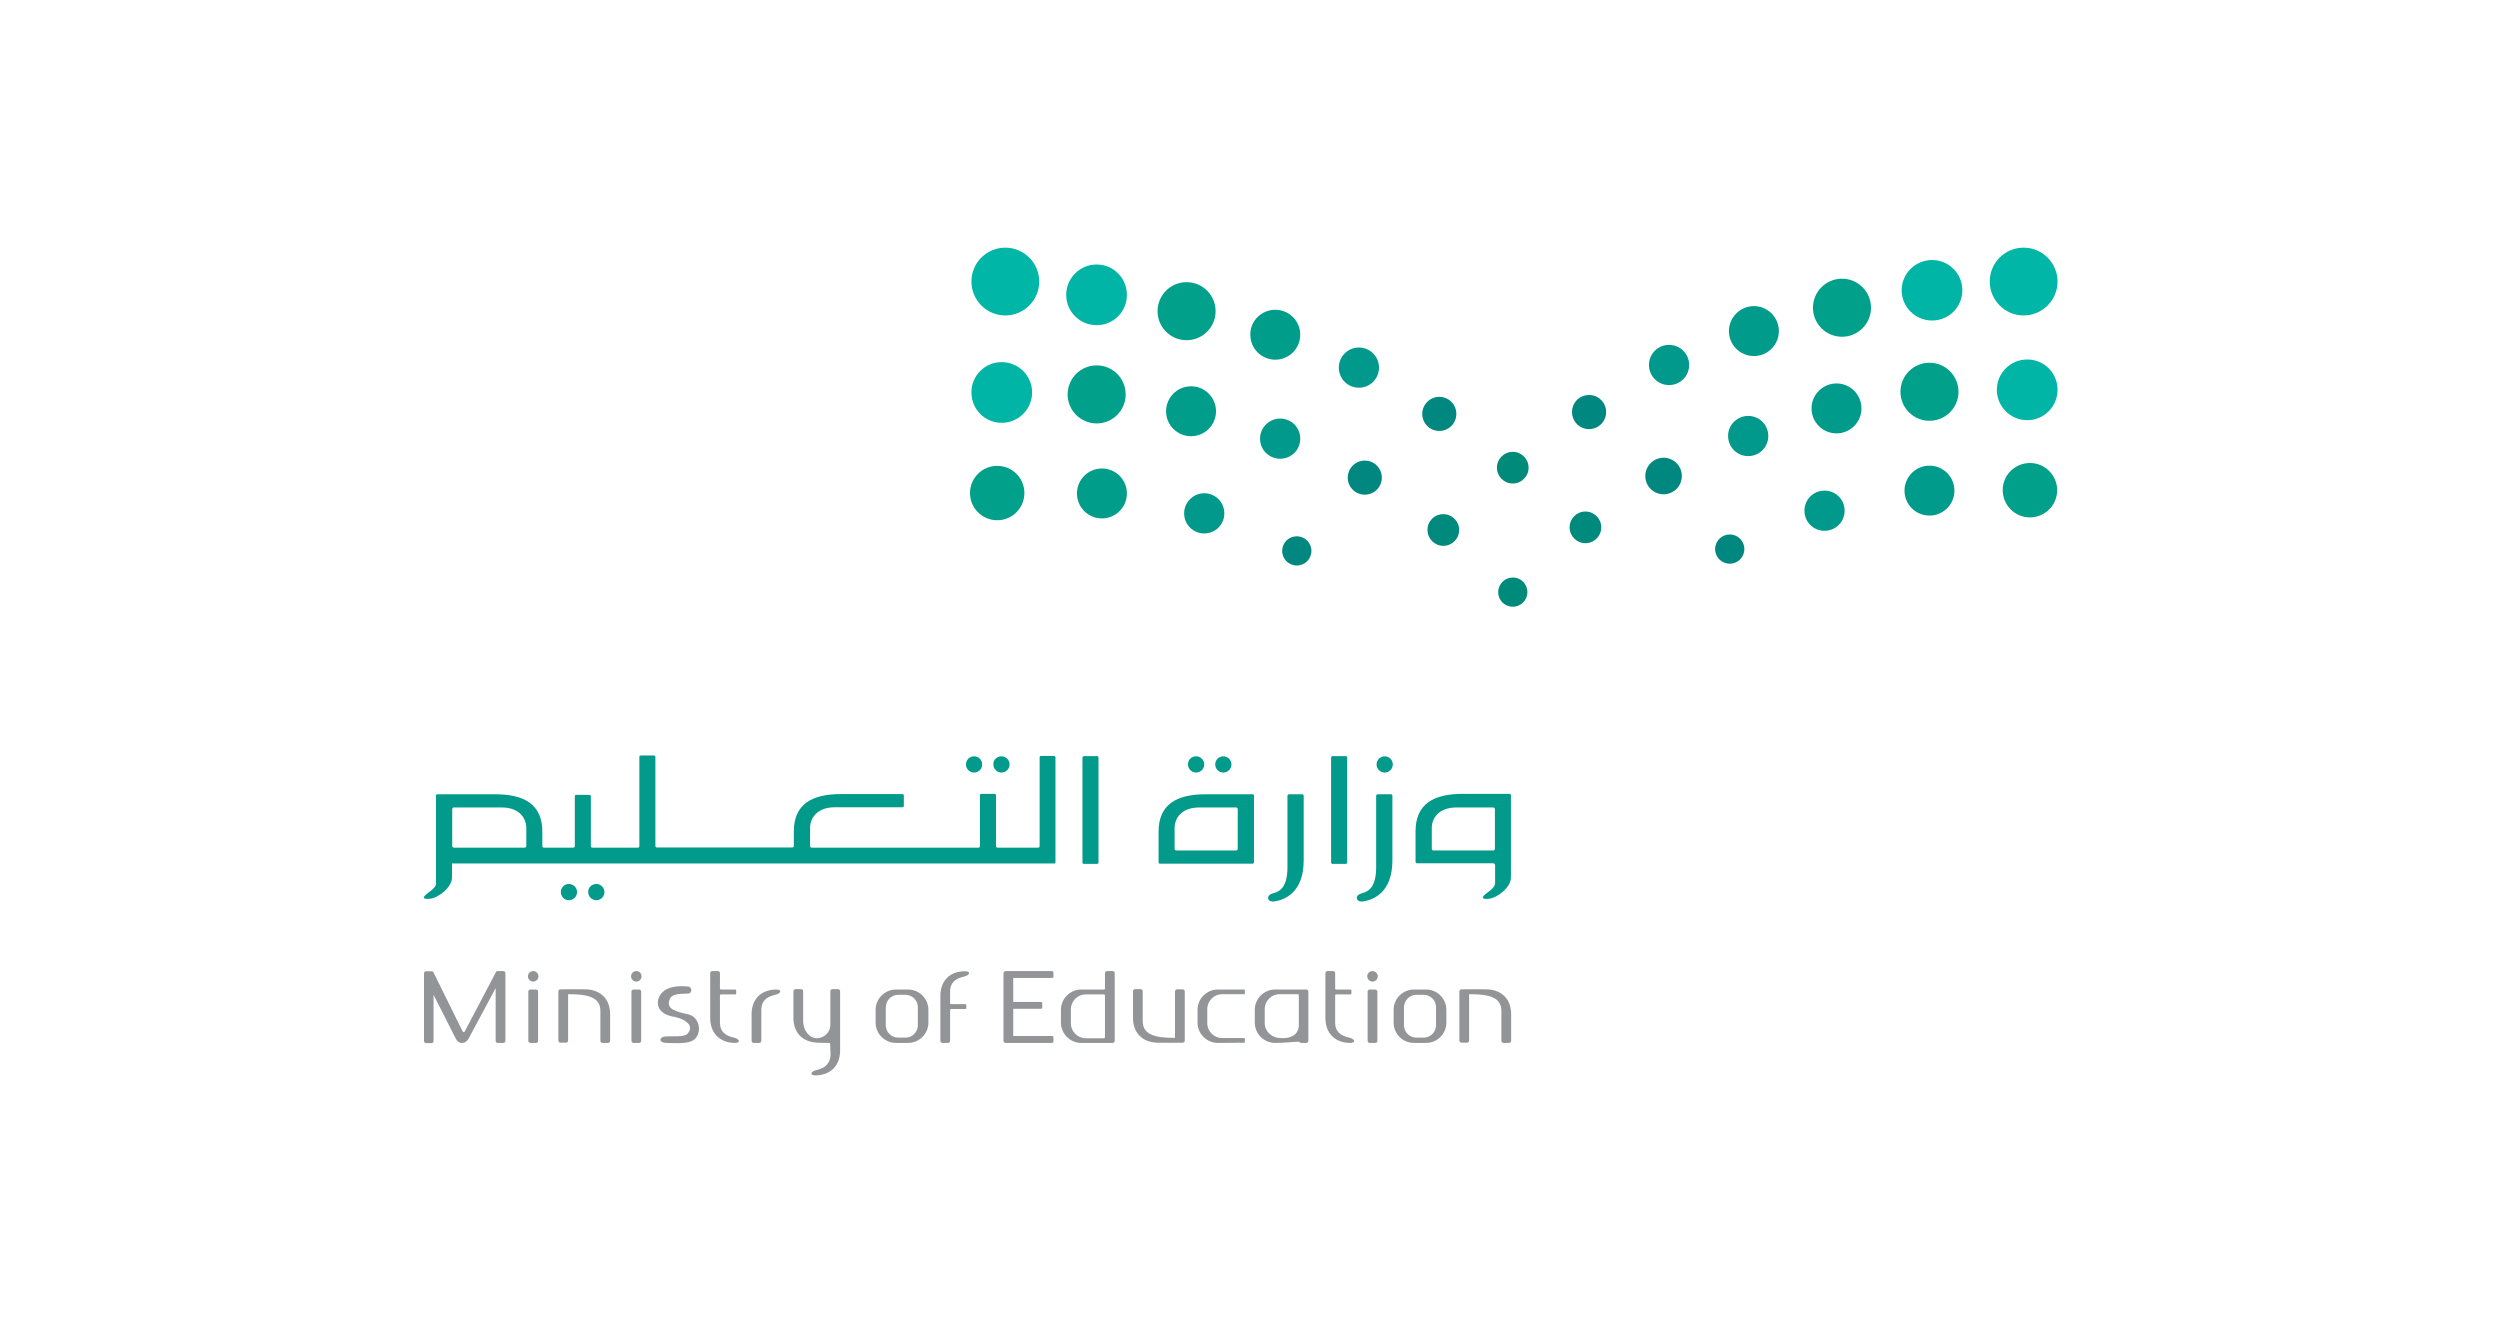 <svg width="212" height="113" viewBox="0 0 212 113" fill="none" xmlns="http://www.w3.org/2000/svg">
<path d="M39.226 87.457C39.312 87.561 39.364 87.561 39.415 87.457L42.049 82.449C42.083 82.38 42.135 82.346 42.204 82.346H42.686C42.772 82.346 42.858 82.431 42.858 82.518V88.266C42.858 88.37 42.772 88.439 42.686 88.439H42.204C42.1 88.439 42.032 88.353 42.032 88.266V83.791L39.725 88.094C39.467 88.559 38.899 88.559 38.658 88.094L36.764 84.359V88.284C36.764 88.387 36.696 88.456 36.592 88.456H36.128C36.042 88.456 35.956 88.37 35.956 88.284V82.535C35.956 82.431 36.042 82.363 36.128 82.363H36.61C36.678 82.363 36.73 82.397 36.764 82.466L39.226 87.457Z" fill="#929497"/>
<path d="M44.974 83.912H45.456C45.56 83.912 45.628 83.998 45.628 84.084V88.267C45.628 88.37 45.56 88.439 45.456 88.439H44.974C44.871 88.439 44.802 88.353 44.802 88.267V84.084C44.802 83.981 44.888 83.912 44.974 83.912Z" fill="#929497"/>
<path d="M45.216 82.346C45.457 82.346 45.663 82.552 45.663 82.793C45.663 83.034 45.457 83.24 45.216 83.24C44.975 83.24 44.768 83.034 44.768 82.793C44.768 82.552 44.975 82.346 45.216 82.346Z" fill="#929497"/>
<path d="M53.718 83.912H54.2C54.303 83.912 54.372 83.998 54.372 84.084V88.267C54.372 88.37 54.286 88.439 54.2 88.439H53.718C53.632 88.439 53.546 88.353 53.546 88.267V84.084C53.546 83.981 53.632 83.912 53.718 83.912Z" fill="#929497"/>
<path d="M53.959 82.346C54.2 82.346 54.407 82.552 54.407 82.793C54.407 83.034 54.2 83.24 53.959 83.24C53.718 83.24 53.512 83.034 53.512 82.793C53.512 82.552 53.718 82.346 53.959 82.346Z" fill="#929497"/>
<path d="M116.147 83.912H116.629C116.715 83.912 116.801 83.998 116.801 84.084V88.267C116.801 88.37 116.715 88.439 116.629 88.439H116.147C116.044 88.439 115.975 88.353 115.975 88.267V84.084C115.975 83.981 116.061 83.912 116.147 83.912Z" fill="#929497"/>
<path d="M116.388 82.346C116.629 82.346 116.836 82.552 116.836 82.793C116.836 83.034 116.629 83.24 116.388 83.24C116.147 83.24 115.941 83.034 115.941 82.793C115.941 82.552 116.147 82.346 116.388 82.346Z" fill="#929497"/>
<path d="M50.913 85.719C50.913 84.652 50.017 84.29 48.176 84.308V88.249C48.176 88.335 48.09 88.421 48.004 88.421H47.522C47.436 88.421 47.35 88.335 47.35 88.249V84.067C47.35 83.963 47.436 83.895 47.522 83.895C48.245 83.895 48.968 83.877 49.691 83.895C50.981 83.946 51.739 84.755 51.739 86.012V88.266C51.739 88.353 51.653 88.439 51.567 88.439H51.085C50.999 88.439 50.913 88.353 50.913 88.266V85.719Z" fill="#929497"/>
<path d="M127.318 85.719C127.318 84.652 126.423 84.29 124.582 84.308V88.249C124.582 88.335 124.496 88.421 124.409 88.421H123.927C123.841 88.421 123.755 88.335 123.755 88.249V84.067C123.755 83.963 123.841 83.895 123.927 83.895C124.65 83.895 125.373 83.877 126.096 83.895C127.387 83.946 128.145 84.755 128.145 86.012V88.266C128.145 88.353 128.058 88.439 127.972 88.439H127.49C127.404 88.439 127.318 88.353 127.318 88.266V85.719Z" fill="#929497"/>
<path d="M96.904 86.597C96.904 87.664 97.799 88.026 99.641 88.008V84.067C99.641 83.981 99.727 83.895 99.813 83.895H100.295C100.381 83.895 100.467 83.981 100.467 84.067V88.249C100.467 88.353 100.381 88.421 100.295 88.421C99.572 88.421 98.849 88.439 98.126 88.421C96.835 88.37 96.078 87.561 96.078 86.304V84.05C96.078 83.963 96.164 83.877 96.25 83.877H96.732C96.818 83.877 96.904 83.963 96.904 84.05V86.597Z" fill="#929497"/>
<path d="M60.225 86.322V82.518C60.225 82.414 60.311 82.346 60.397 82.346H60.879C60.982 82.346 61.051 82.431 61.051 82.518V83.826C61.051 83.877 61.085 83.912 61.137 83.912H62.342C62.393 83.912 62.428 83.946 62.428 83.998V84.239C62.428 84.29 62.393 84.325 62.342 84.325H61.137C61.085 84.325 61.051 84.359 61.051 84.411V86.735C61.051 87.423 61.447 87.819 62.238 87.991C62.72 88.094 62.858 88.456 62.273 88.439C60.999 88.404 60.225 87.578 60.225 86.322Z" fill="#929497"/>
<path d="M112.396 86.322V82.518C112.396 82.414 112.482 82.346 112.568 82.346H113.05C113.136 82.346 113.222 82.431 113.222 82.518V83.826C113.222 83.877 113.256 83.912 113.308 83.912H114.513C114.564 83.912 114.599 83.946 114.599 83.998V84.239C114.599 84.29 114.564 84.325 114.513 84.325H113.308C113.256 84.325 113.222 84.359 113.222 84.411V86.735C113.222 87.423 113.618 87.819 114.409 87.991C114.891 88.094 115.029 88.456 114.444 88.439C113.153 88.404 112.396 87.578 112.396 86.322Z" fill="#929497"/>
<path d="M79.743 84.463V88.267C79.743 88.353 79.829 88.439 79.915 88.439H80.397C80.483 88.439 80.569 88.353 80.569 88.267V85.65C80.569 85.599 80.604 85.564 80.655 85.564H81.86C81.912 85.564 81.946 85.53 81.946 85.478V85.237C81.946 85.186 81.912 85.151 81.86 85.151H80.655C80.604 85.151 80.569 85.117 80.569 85.065V84.067C80.569 83.378 80.965 82.983 81.757 82.81C82.239 82.707 82.377 82.346 81.791 82.363C80.501 82.38 79.743 83.206 79.743 84.463Z" fill="#929497"/>
<path d="M63.735 86.012V88.267C63.735 88.353 63.821 88.439 63.907 88.439H64.389C64.475 88.439 64.561 88.353 64.561 88.267C64.561 85.358 64.561 89.54 64.561 85.616C64.561 84.927 64.957 84.532 65.749 84.359C66.231 84.256 66.369 83.895 65.784 83.912C64.493 83.946 63.735 84.755 63.735 86.012Z" fill="#929497"/>
<path d="M70.397 88.525C70.397 88.473 70.363 88.439 70.311 88.439C69.984 88.439 69.778 88.439 69.33 88.421C68.039 88.37 67.282 87.561 67.282 86.304V84.05C67.282 83.963 67.368 83.877 67.454 83.877H67.936C68.022 83.877 68.108 83.963 68.108 84.05V86.58C68.108 87.354 68.607 88.043 69.278 88.043C69.692 88.043 70.414 87.716 70.414 86.855C70.414 85.926 70.414 84.979 70.414 84.05C70.414 83.963 70.5 83.877 70.587 83.877H71.068C71.154 83.877 71.241 83.963 71.241 84.05V89.076C71.241 90.332 70.483 91.158 69.192 91.193C68.607 91.21 68.745 90.848 69.227 90.745C70.019 90.573 70.414 90.126 70.432 89.437L70.397 88.525Z" fill="#929497"/>
<path d="M85.269 82.346C86.577 82.346 87.902 82.346 89.21 82.346C89.279 82.346 89.331 82.397 89.331 82.466V82.81C89.331 82.879 89.279 82.931 89.21 82.931H85.923V84.962H88.264C88.333 84.962 88.384 85.013 88.384 85.082V85.427C88.384 85.495 88.333 85.547 88.264 85.547H85.923V87.853H89.21C89.279 87.853 89.331 87.905 89.331 87.974V88.318C89.331 88.387 89.279 88.439 89.21 88.439C87.902 88.439 86.577 88.439 85.269 88.439C85.165 88.439 85.097 88.353 85.097 88.266V82.518C85.097 82.431 85.183 82.346 85.269 82.346Z" fill="#929497"/>
<path d="M77.007 83.912H75.974C75.028 83.912 74.253 84.686 74.253 85.633V86.718C74.253 87.664 75.028 88.439 75.974 88.439H77.007C77.954 88.439 78.728 87.664 78.728 86.718V85.633C78.728 84.686 77.954 83.912 77.007 83.912ZM77.833 86.941C77.833 87.509 77.368 87.991 76.783 87.991H76.163C75.596 87.991 75.114 87.526 75.114 86.941V85.409C75.131 84.824 75.596 84.359 76.163 84.359H76.783C77.351 84.359 77.833 84.824 77.833 85.409V86.941Z" fill="#929497"/>
<path d="M120.932 83.912H119.899C118.953 83.912 118.178 84.686 118.178 85.633V86.718C118.178 87.664 118.953 88.439 119.899 88.439H120.932C121.879 88.439 122.653 87.664 122.653 86.718V85.633C122.653 84.686 121.879 83.912 120.932 83.912ZM121.776 86.941C121.776 87.509 121.311 87.991 120.726 87.991H120.106C119.538 87.991 119.056 87.526 119.056 86.941V85.409C119.073 84.824 119.538 84.359 120.106 84.359H120.726C121.294 84.359 121.776 84.824 121.776 85.409V86.941Z" fill="#929497"/>
<path d="M94.356 82.346H93.874C93.788 82.346 93.702 82.431 93.702 82.518V83.826C93.702 83.877 93.668 83.912 93.616 83.912H91.689C90.742 83.912 89.967 84.686 89.967 85.633V86.717C89.967 87.664 90.742 88.439 91.689 88.439H93.874H94.184H94.356C94.46 88.439 94.528 88.353 94.528 88.266V82.518C94.528 82.414 94.442 82.346 94.356 82.346ZM93.702 87.957C93.702 88.008 93.668 88.043 93.616 88.043H92.067C91.379 88.043 90.811 87.475 90.811 86.786V85.581C90.811 84.893 91.379 84.325 92.067 84.325H93.616C93.668 84.325 93.702 84.359 93.702 84.411V87.957Z" fill="#929497"/>
<path d="M110.777 83.912C109.968 83.912 109.297 83.912 108.127 83.912C107.18 83.912 106.405 84.686 106.405 85.633V86.718C106.405 87.664 107.18 88.439 108.127 88.439C108.97 88.439 110.003 88.318 110.123 88.335C110.209 88.353 110.244 88.439 110.381 88.439H110.777C110.88 88.439 110.949 88.353 110.949 88.267V84.084C110.949 83.981 110.863 83.912 110.777 83.912ZM110.14 86.976C110.14 87.389 109.865 88.129 108.505 88.026C107.817 87.974 107.249 87.458 107.249 86.769V85.564C107.249 84.876 107.817 84.308 108.505 84.308H110.054C110.106 84.308 110.14 84.342 110.14 84.394V86.976Z" fill="#929497"/>
<path d="M103.272 88.439C102.326 88.439 101.551 87.664 101.551 86.718V85.633C101.551 84.686 102.326 83.912 103.272 83.912H105.527C105.545 83.912 105.562 83.929 105.562 83.946V84.273C105.562 84.29 105.545 84.308 105.527 84.308C104.89 84.308 104.271 84.308 103.634 84.308C102.945 84.308 102.377 84.876 102.377 85.564V86.769C102.377 87.458 102.945 88.026 103.634 88.026C104.271 88.026 104.89 88.026 105.527 88.026C105.545 88.026 105.562 88.043 105.562 88.06V88.387C105.562 88.404 105.545 88.421 105.527 88.421L103.272 88.439Z" fill="#929497"/>
<path d="M58.315 84.256C58.728 84.256 58.728 83.688 58.332 83.654C57.178 83.533 56.111 83.791 55.836 84.704C55.629 85.392 56.042 86.012 57.041 86.201C58.349 86.442 58.848 87.079 58.297 87.664C58.005 87.957 57.127 87.853 56.49 87.888C55.802 87.922 55.888 88.439 56.49 88.439C57.523 88.456 58.676 88.594 59.089 87.905C59.519 87.182 59.158 86.184 58.349 86.012C57.265 85.788 56.593 85.547 56.731 84.927C56.852 84.308 57.385 84.273 58.315 84.256Z" fill="#929497"/>
<path d="M128.282 48.971C128.971 48.971 129.522 49.522 129.522 50.21C129.522 50.899 128.971 51.45 128.282 51.45C127.594 51.45 127.043 50.899 127.043 50.21C127.06 49.522 127.611 48.971 128.282 48.971Z" fill="#008A79"/>
<path d="M128.282 38.316C129.022 38.316 129.625 38.919 129.625 39.659C129.625 40.399 129.022 41.002 128.282 41.002C127.542 41.002 126.939 40.399 126.939 39.659C126.939 38.919 127.542 38.316 128.282 38.316Z" fill="#008A79"/>
<path d="M134.444 43.377C135.184 43.377 135.787 43.979 135.787 44.719C135.787 45.46 135.184 46.062 134.444 46.062C133.704 46.062 133.102 45.46 133.102 44.719C133.102 43.979 133.704 43.377 134.444 43.377Z" fill="#00897D"/>
<path d="M122.395 43.601C123.135 43.601 123.738 44.203 123.738 44.943C123.738 45.684 123.135 46.286 122.395 46.286C121.655 46.286 121.053 45.684 121.053 44.943C121.035 44.203 121.638 43.601 122.395 43.601Z" fill="#00897D"/>
<path d="M109.968 45.477C110.657 45.477 111.208 46.028 111.208 46.716C111.208 47.405 110.657 47.955 109.968 47.955C109.28 47.955 108.729 47.405 108.729 46.716C108.729 46.028 109.28 45.477 109.968 45.477Z" fill="#008880"/>
<path d="M146.682 45.322C147.37 45.322 147.921 45.873 147.921 46.561C147.921 47.25 147.37 47.801 146.682 47.801C145.993 47.801 145.442 47.25 145.442 46.561C145.442 45.873 146.01 45.322 146.682 45.322Z" fill="#008880"/>
<path d="M134.754 33.497C135.563 33.497 136.2 34.151 136.2 34.943C136.2 35.752 135.546 36.389 134.754 36.389C133.945 36.389 133.308 35.735 133.308 34.943C133.308 34.134 133.945 33.497 134.754 33.497Z" fill="#008880"/>
<path d="M122.052 33.652C122.861 33.652 123.498 34.306 123.498 35.098C123.498 35.907 122.844 36.544 122.052 36.544C121.243 36.544 120.606 35.89 120.606 35.098C120.606 34.306 121.26 33.652 122.052 33.652Z" fill="#008880"/>
<path d="M115.734 39.057C116.543 39.057 117.18 39.711 117.18 40.502C117.18 41.312 116.526 41.948 115.734 41.948C114.925 41.948 114.288 41.294 114.288 40.502C114.288 39.711 114.942 39.057 115.734 39.057Z" fill="#008880"/>
<path d="M141.071 38.816C141.931 38.816 142.62 39.504 142.62 40.365C142.62 41.225 141.931 41.914 141.071 41.914C140.21 41.914 139.521 41.225 139.521 40.365C139.521 39.504 140.227 38.816 141.071 38.816Z" fill="#008880"/>
<path d="M141.536 29.246C142.482 29.246 143.24 30.003 143.24 30.95C143.24 31.896 142.482 32.654 141.536 32.654C140.589 32.654 139.832 31.896 139.832 30.95C139.832 30.003 140.589 29.246 141.536 29.246Z" fill="#00998B"/>
<path d="M148.73 25.958C149.901 25.958 150.848 26.905 150.848 28.075C150.848 29.246 149.901 30.192 148.73 30.192C147.56 30.192 146.613 29.246 146.613 28.075C146.613 26.922 147.56 25.958 148.73 25.958Z" fill="#009B8B"/>
<path d="M156.201 23.634C157.56 23.634 158.662 24.736 158.662 26.096C158.662 27.455 157.56 28.557 156.201 28.557C154.841 28.557 153.739 27.455 153.739 26.096C153.739 24.736 154.841 23.634 156.201 23.634Z" fill="#00A08B"/>
<path d="M163.843 22.051C165.271 22.051 166.407 23.204 166.407 24.616C166.407 26.044 165.254 27.18 163.843 27.18C162.414 27.18 161.261 26.027 161.261 24.616C161.261 23.204 162.414 22.051 163.843 22.051Z" fill="#00B4A6"/>
<path d="M171.605 21.001C173.189 21.001 174.48 22.292 174.48 23.875C174.48 25.459 173.189 26.75 171.605 26.75C170.022 26.75 168.731 25.459 168.731 23.875C168.731 22.275 170.022 21.001 171.605 21.001Z" fill="#00B6A7"/>
<path d="M148.248 35.27C149.195 35.27 149.952 36.027 149.952 36.974C149.952 37.921 149.195 38.678 148.248 38.678C147.302 38.678 146.544 37.921 146.544 36.974C146.527 36.045 147.302 35.27 148.248 35.27Z" fill="#00998B"/>
<path d="M155.735 32.516C156.906 32.516 157.852 33.462 157.852 34.633C157.852 35.803 156.906 36.75 155.735 36.75C154.565 36.75 153.618 35.803 153.618 34.633C153.618 33.48 154.565 32.516 155.735 32.516Z" fill="#009B8B"/>
<path d="M163.619 30.76C164.979 30.76 166.08 31.862 166.08 33.222C166.08 34.581 164.979 35.683 163.619 35.683C162.259 35.683 161.158 34.581 161.158 33.222C161.158 31.862 162.259 30.76 163.619 30.76Z" fill="#00A08B"/>
<path d="M171.915 30.485C173.344 30.485 174.48 31.638 174.48 33.05C174.48 34.478 173.327 35.631 171.915 35.631C170.487 35.631 169.333 34.478 169.333 33.05C169.333 31.638 170.487 30.485 171.915 30.485Z" fill="#00B4A6"/>
<path d="M154.72 41.604C155.667 41.604 156.424 42.361 156.424 43.308C156.424 44.255 155.667 45.012 154.72 45.012C153.773 45.012 153.016 44.255 153.016 43.308C153.016 42.361 153.773 41.604 154.72 41.604Z" fill="#00998B"/>
<path d="M163.619 39.487C164.789 39.487 165.736 40.434 165.736 41.604C165.736 42.775 164.789 43.721 163.619 43.721C162.448 43.721 161.501 42.775 161.501 41.604C161.501 40.451 162.448 39.487 163.619 39.487Z" fill="#009B8B"/>
<path d="M172.139 39.263C173.413 39.263 174.446 40.296 174.446 41.57C174.446 42.843 173.413 43.876 172.139 43.876C170.865 43.876 169.833 42.843 169.833 41.57C169.816 40.296 170.865 39.263 172.139 39.263Z" fill="#00A08B"/>
<path d="M115.235 29.47C116.182 29.47 116.939 30.227 116.939 31.174C116.939 32.12 116.182 32.877 115.235 32.877C114.289 32.877 113.531 32.12 113.531 31.174C113.531 30.244 114.289 29.47 115.235 29.47Z" fill="#00998B"/>
<path d="M108.144 26.268C109.314 26.268 110.261 27.215 110.261 28.385C110.261 29.555 109.314 30.502 108.144 30.502C106.973 30.502 106.027 29.555 106.027 28.385C106.009 27.215 106.973 26.268 108.144 26.268Z" fill="#009D8A"/>
<path d="M100.622 23.927C101.982 23.927 103.083 25.029 103.083 26.388C103.083 27.748 101.982 28.85 100.622 28.85C99.262 28.85 98.161 27.748 98.161 26.388C98.161 25.029 99.262 23.927 100.622 23.927Z" fill="#00A08B"/>
<path d="M92.997 22.43C94.425 22.43 95.561 23.583 95.561 25.012C95.561 26.44 94.408 27.576 92.997 27.576C91.568 27.576 90.415 26.423 90.415 25.012C90.415 23.583 91.568 22.43 92.997 22.43Z" fill="#00B4A6"/>
<path d="M85.251 21.001C86.835 21.001 88.126 22.292 88.126 23.875C88.126 25.459 86.835 26.75 85.251 26.75C83.668 26.75 82.377 25.459 82.377 23.875C82.377 22.275 83.668 21.001 85.251 21.001Z" fill="#00B6A7"/>
<path d="M108.557 35.494C109.504 35.494 110.261 36.251 110.261 37.198C110.261 38.145 109.504 38.902 108.557 38.902C107.61 38.902 106.853 38.145 106.853 37.198C106.853 36.269 107.61 35.494 108.557 35.494Z" fill="#00998B"/>
<path d="M101 32.757C102.171 32.757 103.118 33.704 103.118 34.874C103.118 36.045 102.171 36.991 101 36.991C99.83 36.991 98.883 36.045 98.883 34.874C98.883 33.704 99.83 32.757 101 32.757Z" fill="#009D8A"/>
<path d="M92.997 30.984C94.357 30.984 95.458 32.086 95.458 33.446C95.458 34.805 94.357 35.907 92.997 35.907C91.637 35.907 90.536 34.805 90.536 33.446C90.536 32.086 91.637 30.984 92.997 30.984Z" fill="#00A08B"/>
<path d="M84.942 30.709C86.37 30.709 87.523 31.862 87.523 33.273C87.523 34.702 86.37 35.855 84.942 35.855C83.513 35.855 82.377 34.702 82.377 33.273C82.377 31.862 83.513 30.709 84.942 30.709Z" fill="#00B4A6"/>
<path d="M102.119 41.828C103.066 41.828 103.823 42.585 103.823 43.532C103.823 44.479 103.066 45.236 102.119 45.236C101.172 45.236 100.415 44.479 100.415 43.532C100.415 42.602 101.172 41.828 102.119 41.828Z" fill="#00998B"/>
<path d="M93.444 39.728C94.615 39.728 95.561 40.675 95.561 41.845C95.561 43.016 94.615 43.962 93.444 43.962C92.274 43.962 91.327 43.016 91.327 41.845C91.327 40.675 92.274 39.728 93.444 39.728Z" fill="#009D8A"/>
<path d="M84.563 39.504C85.837 39.504 86.869 40.537 86.869 41.811C86.869 43.084 85.837 44.117 84.563 44.117C83.289 44.117 82.256 43.084 82.256 41.811C82.256 40.537 83.289 39.504 84.563 39.504Z" fill="#00A08B"/>
<path d="M48.245 76.338C48.625 76.338 48.934 76.03 48.934 75.65C48.934 75.27 48.625 74.961 48.245 74.961C47.865 74.961 47.557 75.27 47.557 75.65C47.557 76.03 47.865 76.338 48.245 76.338Z" fill="#019A8B"/>
<path d="M82.601 65.512C82.981 65.512 83.289 65.204 83.289 64.823C83.289 64.443 82.981 64.135 82.601 64.135C82.22 64.135 81.912 64.443 81.912 64.823C81.912 65.204 82.22 65.512 82.601 65.512Z" fill="#019A8B"/>
<path d="M50.569 74.961C50.173 74.961 49.863 75.271 49.88 75.65C49.88 76.029 50.19 76.338 50.569 76.338C50.947 76.338 51.257 76.029 51.257 75.65C51.257 75.271 50.947 74.961 50.569 74.961Z" fill="#019A8B"/>
<path d="M103.737 65.512C104.118 65.512 104.426 65.204 104.426 64.823C104.426 64.443 104.118 64.135 103.737 64.135C103.357 64.135 103.049 64.443 103.049 64.823C103.049 65.204 103.357 65.512 103.737 65.512Z" fill="#019A8B"/>
<path d="M84.924 65.512C85.303 65.512 85.613 65.202 85.613 64.823C85.613 64.445 85.303 64.135 84.924 64.135C84.529 64.135 84.219 64.445 84.236 64.823C84.236 65.202 84.546 65.512 84.924 65.512Z" fill="#019A8B"/>
<path d="M101.431 65.512C101.81 65.512 102.119 65.202 102.119 64.823C102.119 64.445 101.81 64.135 101.431 64.135C101.035 64.135 100.725 64.445 100.742 64.823C100.742 65.202 101.052 65.512 101.431 65.512Z" fill="#019A8B"/>
<path d="M117.954 67.354H116.836C116.767 67.354 116.715 67.405 116.698 67.474C116.698 69.505 116.698 71.519 116.698 73.55C116.698 75.581 115.751 75.65 115.373 75.788C114.873 75.96 114.994 76.528 115.579 76.442C116.44 76.321 118.075 75.702 118.075 72.965C118.075 70.865 118.075 69.574 118.075 67.474C118.075 67.405 118.023 67.354 117.954 67.354Z" fill="#019A8B"/>
<path d="M117.421 65.512C117.802 65.512 118.11 65.204 118.11 64.823C118.11 64.443 117.802 64.135 117.421 64.135C117.041 64.135 116.733 64.443 116.733 64.823C116.733 65.204 117.041 65.512 117.421 65.512Z" fill="#019A8B"/>
<path d="M128.007 67.319H124.031C121.587 67.319 120.021 68.163 120.038 70.538V73.085C120.038 73.154 120.089 73.206 120.158 73.206H126.647C126.716 73.24 126.785 73.292 126.785 73.361V74.91C126.768 75.289 126.234 75.598 125.924 75.857C125.649 76.098 125.649 76.27 126.234 76.218C126.974 76.149 128.145 75.237 128.128 74.394V73.103V71.932V67.44C128.128 67.371 128.076 67.319 128.007 67.319ZM126.768 71.984C126.768 72.053 126.699 72.122 126.63 72.122H121.552C121.484 72.122 121.415 72.053 121.415 71.984V70.211C121.415 69.419 121.966 68.473 123.515 68.473H126.63C126.699 68.473 126.768 68.541 126.768 68.61V71.984Z" fill="#019A8B"/>
<path d="M114.117 64.118H112.998C112.929 64.118 112.877 64.187 112.877 64.256V73.137C112.877 73.206 112.929 73.258 112.998 73.258H114.117C114.186 73.258 114.237 73.206 114.237 73.137V64.238C114.237 64.17 114.186 64.118 114.117 64.118Z" fill="#019A8B"/>
<path d="M93.031 64.118H91.912C91.861 64.118 91.792 64.187 91.792 64.256V73.137C91.792 73.206 91.844 73.258 91.912 73.258H93.031C93.1 73.258 93.152 73.206 93.152 73.137V64.238C93.152 64.17 93.1 64.118 93.031 64.118Z" fill="#019A8B"/>
<path d="M110.433 67.354H109.314C109.245 67.354 109.194 67.405 109.176 67.474C109.176 69.505 109.176 71.519 109.176 73.55C109.176 75.581 108.23 75.65 107.851 75.788C107.352 75.96 107.472 76.528 108.058 76.442C108.918 76.321 110.553 75.702 110.553 72.965C110.553 70.865 110.553 69.574 110.553 67.474C110.553 67.405 110.502 67.354 110.433 67.354Z" fill="#019A8B"/>
<path d="M106.216 67.354H102.24C99.796 67.354 98.23 68.197 98.247 70.573V73.12C98.247 73.189 98.298 73.24 98.367 73.24C100.983 73.24 103.6 73.24 106.216 73.24C106.285 73.24 106.337 73.189 106.337 73.12V67.474C106.337 67.405 106.285 67.354 106.216 67.354ZM104.96 71.984C104.96 72.053 104.891 72.122 104.822 72.122H99.744C99.675 72.122 99.606 72.053 99.606 71.984V70.211C99.606 69.419 100.157 68.473 101.706 68.473H104.822C104.891 68.473 104.96 68.541 104.96 68.61V71.984Z" fill="#019A8B"/>
<path d="M89.382 64.101H88.281C88.212 64.101 88.16 64.152 88.16 64.221V71.76C88.16 71.829 88.108 71.88 88.04 71.88H84.58C84.511 71.88 84.459 71.829 84.459 71.76V67.44C84.459 67.371 84.408 67.319 84.339 67.319H83.22C83.151 67.319 83.1 67.371 83.1 67.44V71.76C83.1 71.829 83.048 71.88 82.979 71.88H68.831C68.762 71.88 68.693 71.812 68.693 71.743V70.211C68.693 69.419 69.244 68.455 70.793 68.455H76.525C76.593 68.455 76.645 68.404 76.645 68.335V67.457C76.645 67.388 76.593 67.337 76.525 67.337H71.309C68.865 67.337 67.299 68.18 67.316 70.555V71.743C67.316 71.812 67.264 71.863 67.195 71.863H55.698C55.629 71.863 55.577 71.812 55.577 71.743V64.187C55.577 64.118 55.526 64.066 55.457 64.066H54.338C54.269 64.066 54.217 64.118 54.217 64.187V71.76C54.217 71.829 54.166 71.88 54.097 71.88H50.224C50.155 71.88 50.104 71.829 50.104 71.76V67.526C50.104 67.457 50.052 67.405 49.983 67.405H48.864C48.795 67.405 48.744 67.457 48.744 67.526V71.76C48.744 71.829 48.692 71.88 48.623 71.88H46.11C46.041 71.88 45.99 71.829 45.99 71.76V70.572C46.007 68.197 44.441 67.354 41.997 67.354H37.091C37.022 67.354 36.971 67.405 36.971 67.474V74.91H36.988C36.971 75.289 36.437 75.598 36.127 75.857C35.852 76.098 35.852 76.27 36.437 76.218C37.177 76.149 38.348 75.237 38.33 74.394V73.223H45.852H89.382C89.451 73.223 89.503 73.171 89.503 73.103V64.221C89.503 64.152 89.451 64.101 89.382 64.101ZM44.63 71.743C44.63 71.812 44.578 71.88 44.492 71.88H38.485C38.416 71.88 38.348 71.812 38.348 71.743V68.61C38.348 68.541 38.416 68.472 38.485 68.472H42.53C44.079 68.472 44.63 69.419 44.63 70.211V71.743Z" fill="#019A8B"/>
</svg>
